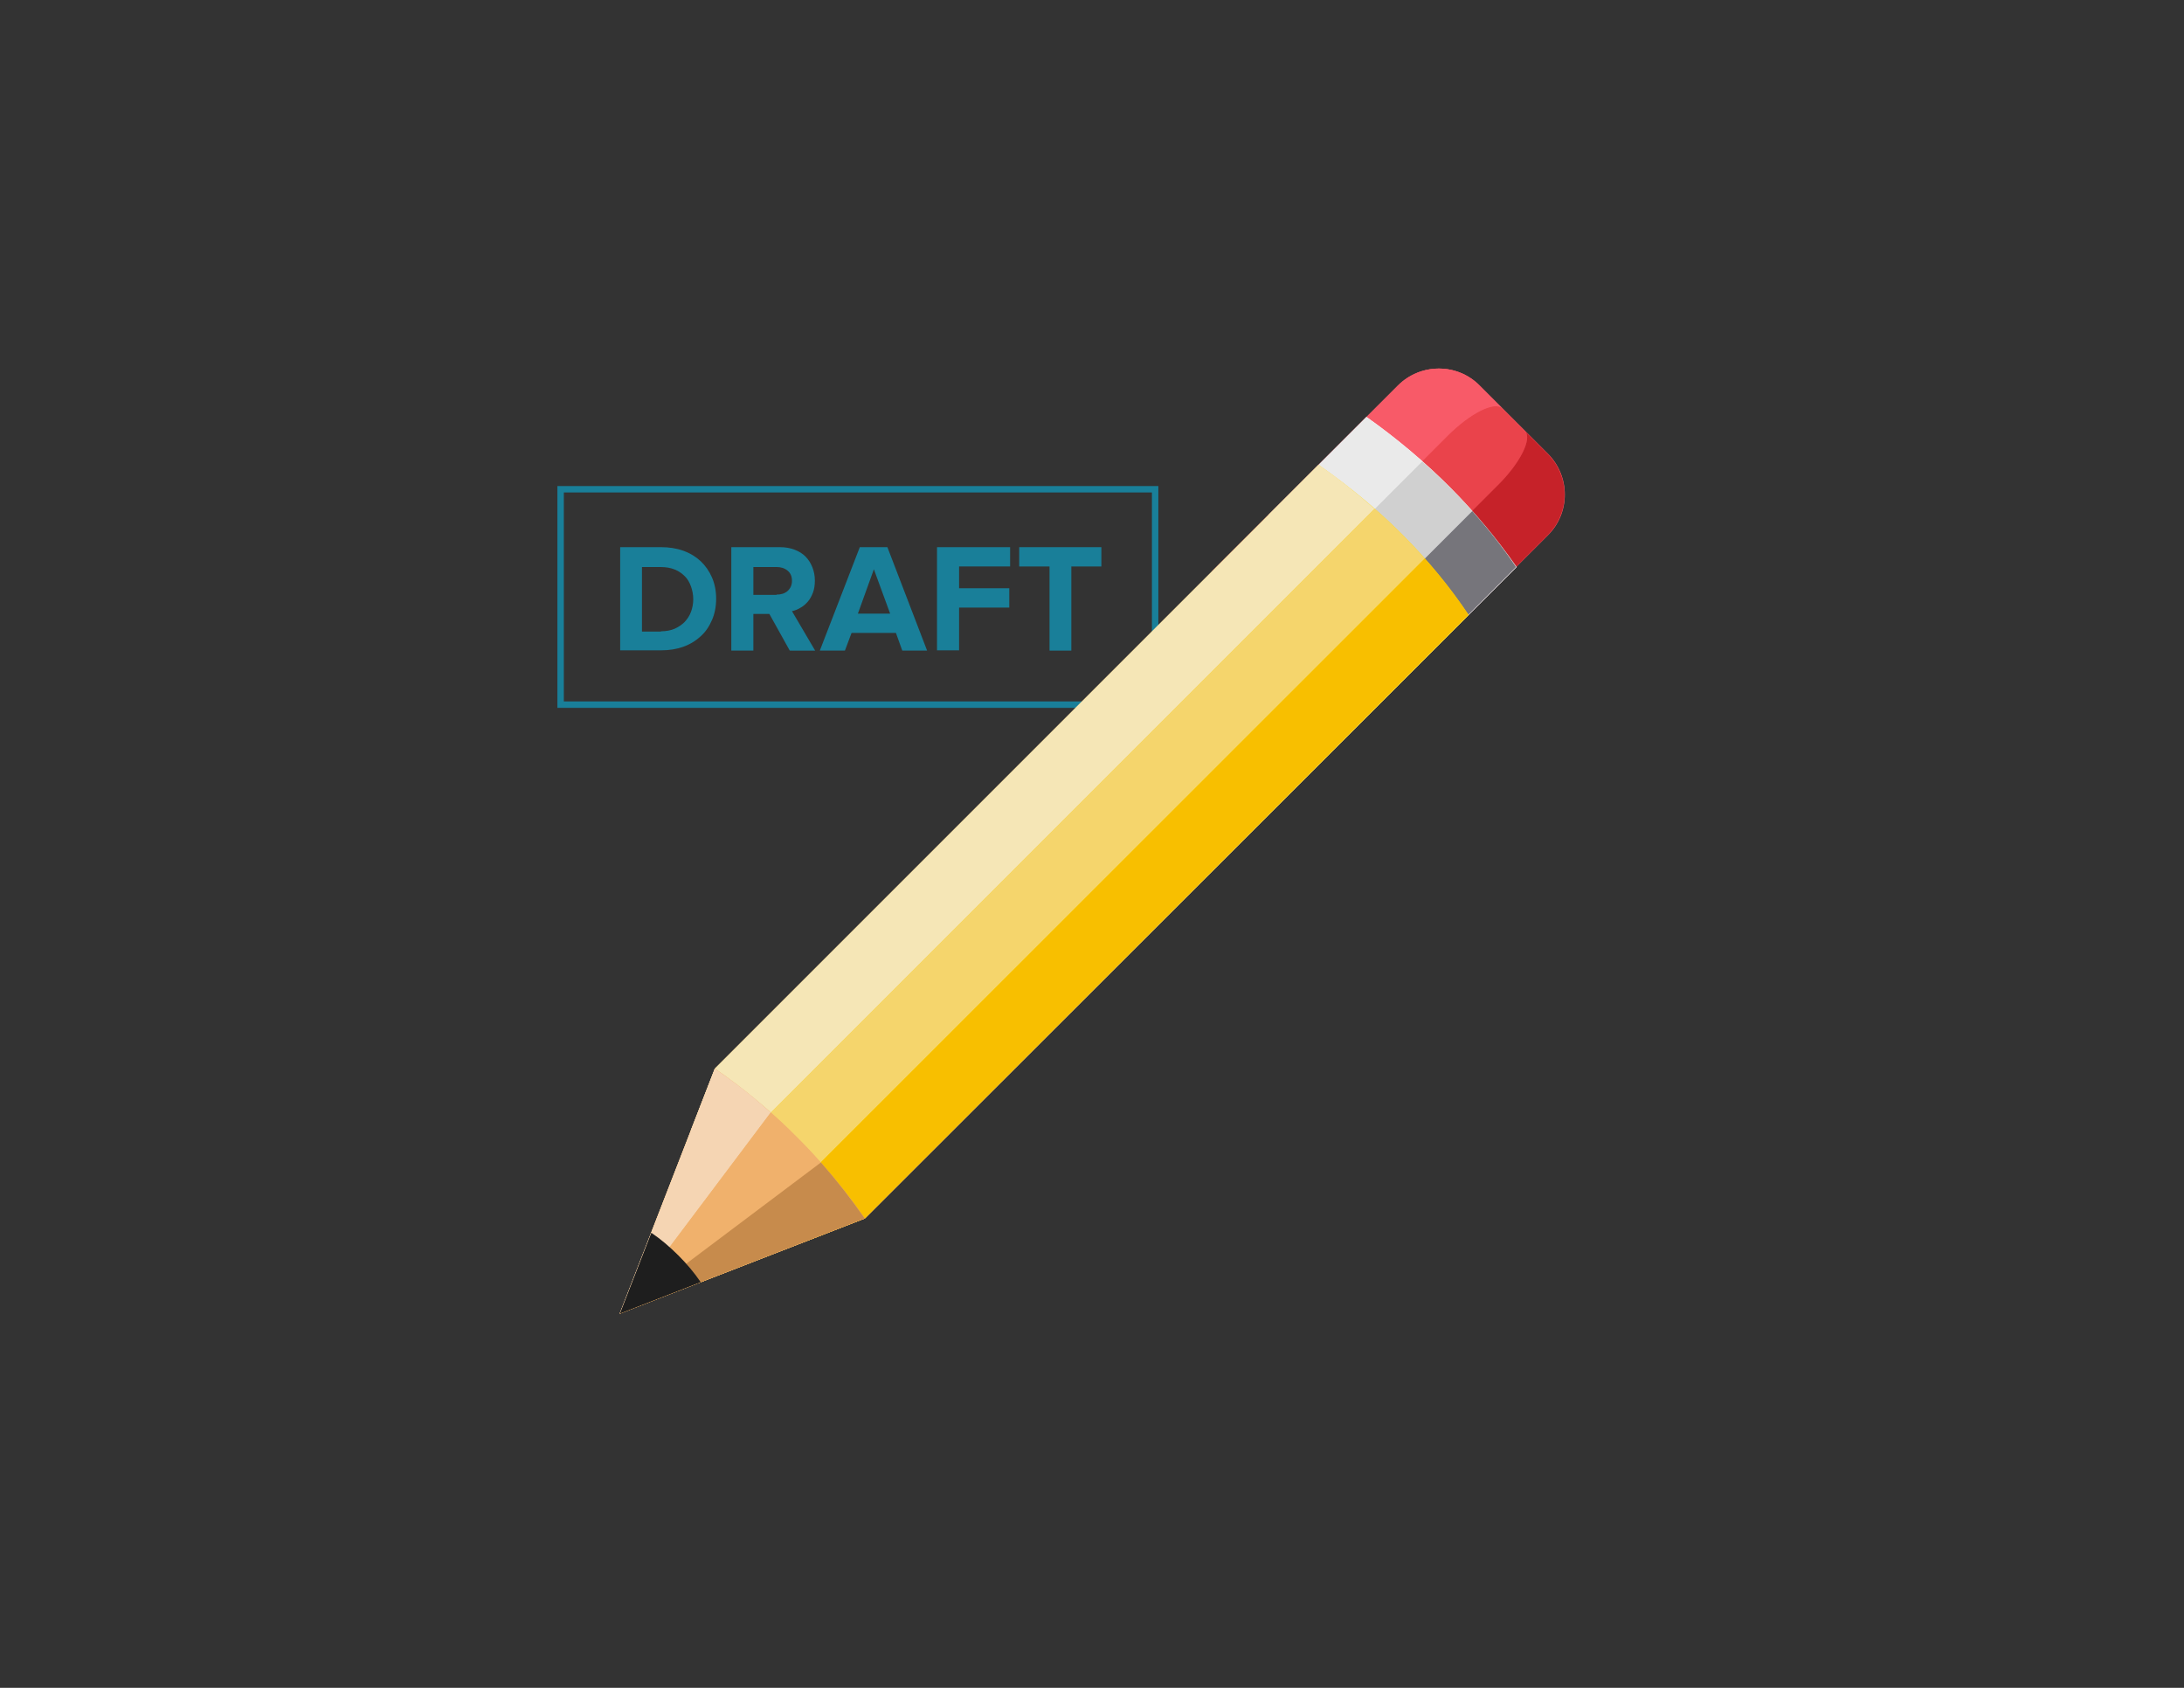<?xml version="1.0" encoding="utf-8"?>
<!-- Generator: Adobe Illustrator 17.1.0, SVG Export Plug-In . SVG Version: 6.00 Build 0)  -->
<!DOCTYPE svg PUBLIC "-//W3C//DTD SVG 1.1//EN" "http://www.w3.org/Graphics/SVG/1.1/DTD/svg11.dtd">
<svg version="1.1" id="Capa_1" xmlns="http://www.w3.org/2000/svg" xmlns:xlink="http://www.w3.org/1999/xlink" x="0px" y="0px"
	 viewBox="0 0 792 612" enable-background="new 0 0 792 612" xml:space="preserve">
<rect x="0" y="0" width="792" height="612" fill="#333333" stroke="none"/>
<path opacity="0.5" fill="none" stroke="#00CCFF" stroke-width="2.327" stroke-miterlimit="10" d="M418.9,255.5H203.3v-78.1h215.6
	V255.5z"/>
<g opacity="0.5">
	<path fill="#00CCFF" d="M224.9,235.9v-37.5h14.8c2.9,0,5.6,0.4,8.1,1.3c2.5,0.9,4.6,2.2,6.3,3.8c1.7,1.6,3.1,3.6,4.1,5.9
		c1,2.3,1.5,4.9,1.5,7.7s-0.5,5.4-1.5,7.7c-1,2.3-2.3,4.3-4.1,5.9c-1.7,1.6-3.8,2.9-6.3,3.8c-2.5,0.9-5.2,1.3-8.1,1.3H224.9z
		 M239.7,228.9c1.8,0,3.5-0.3,4.9-0.9s2.7-1.5,3.7-2.5c1-1.1,1.8-2.3,2.3-3.7c0.5-1.4,0.8-2.9,0.8-4.5c0-1.6-0.3-3.2-0.8-4.6
		c-0.5-1.4-1.2-2.7-2.2-3.7c-1-1-2.2-1.9-3.7-2.5c-1.5-0.6-3.2-0.9-5.1-0.9h-6.8v23.4H239.7z"/>
	<path fill="#00CCFF" d="M286.4,235.9l-7.4-13.3h-5.8v13.3h-8v-37.5h17.6c2,0,3.7,0.3,5.3,0.9c1.6,0.6,2.9,1.4,4,2.5
		c1.1,1.1,1.9,2.4,2.5,3.9c0.6,1.5,0.9,3.1,0.9,4.8c0,1.6-0.2,3.1-0.7,4.4c-0.5,1.3-1.1,2.4-1.9,3.3c-0.8,0.9-1.7,1.7-2.7,2.2
		c-1,0.6-2,1-3,1.2l8.4,14.3H286.4z M281.6,215.6c1.6,0,3-0.4,4-1.3s1.6-2.1,1.6-3.7c0-1.6-0.5-2.8-1.6-3.7s-2.4-1.3-4-1.3h-8.4
		v10.1H281.6z"/>
	<path fill="#00CCFF" d="M327.2,235.9l-2.3-6.4h-16.1l-2.4,6.4h-9.1l14.5-37.5h10l14.4,37.5H327.2z M316.9,206.4l-5.8,16.1h11.7
		L316.9,206.4z"/>
	<path fill="#00CCFF" d="M339.8,235.9v-37.5h26.5v7h-18.5v7.9H366v7h-18.2v15.5H339.8z"/>
	<path fill="#00CCFF" d="M380.6,235.9v-30.5h-11v-7h29.8v7h-10.9v30.5H380.6z"/>
</g>
<g opacity="0.5">
	<path fill-rule="evenodd" clip-rule="evenodd" fill="#F85A68" d="M313.6,441.8l-88.8,34.5l34.5-88.8l247.7-247.7
		c8.2-8.2,21.5-8.2,29.6,0l24.7,24.7c8.2,8.2,8.2,21.5,0,29.6L313.6,441.8z"/>
	<path fill-rule="evenodd" clip-rule="evenodd" fill="#EA434B" d="M457.6,225.4l67.4-67.4c8.2-8.2,17-12.6,19.8-9.9l8.2,8.2
		c2.7,2.7-1.7,11.6-9.9,19.8l-67.4,67.4L457.6,225.4z"/>
	<path fill-rule="evenodd" clip-rule="evenodd" fill="#C62229" d="M553,156.3l8.2,8.2c8.2,8.2,8.2,21.5,0,29.6l-67.4,67.4
		l-18.1-18.1l67.4-67.4C551.3,167.9,555.7,159,553,156.3z"/>
	<path fill-rule="evenodd" clip-rule="evenodd" fill="#F85A68" d="M439.5,207.2l67.4-67.4c8.2-8.2,21.5-8.2,29.6,0l8.2,8.2
		c-2.7-2.7-11.6,1.7-19.8,9.9l-67.4,67.4L439.5,207.2z"/>
	<path fill-rule="evenodd" clip-rule="evenodd" fill="#FFFFFF" d="M313.6,441.8l-88.8,34.5l34.5-88.8l236.3-236.3
		c22.4,15.9,40.2,34,54.4,54.4L313.6,441.8z"/>
	<g>
		<path fill-rule="evenodd" clip-rule="evenodd" fill="#EAEAEA" d="M495.5,151.2l-35.4,35.4l18.1,18.1l37.5-37.5
			C509.4,161.6,502.7,156.3,495.5,151.2z"/>
		<path fill-rule="evenodd" clip-rule="evenodd" fill="#D0D0D0" d="M533.9,185.3l-37.6,37.6l-18.1-18.1l37.5-37.5
			C522.3,173,528.3,179,533.9,185.3z"/>
		<path fill-rule="evenodd" clip-rule="evenodd" fill="#76757B" d="M533.9,185.3l-37.6,37.6l18.1,18.1l35.4-35.4
			C545,198.5,539.7,191.8,533.9,185.3z"/>
	</g>
	<path fill-rule="evenodd" clip-rule="evenodd" fill="#FFD800" d="M313.6,441.8l-88.8,34.5l34.5-88.8l218.9-218.9
		c22.7,15.8,40.6,33.9,54.4,54.4L313.6,441.8z"/>
	<g>
		<path fill-rule="evenodd" clip-rule="evenodd" fill="#F5E6B6" d="M478.2,168.5L259.2,387.5l-8.7,22.4l11.3,11.3l236.7-236.7
			C492.2,178.9,485.5,173.6,478.2,168.5z"/>
		<path fill-rule="evenodd" clip-rule="evenodd" fill="#F5D56C" d="M516.7,202.5L279.9,439.2l-18.1-18.1l236.7-236.7
			C505.1,190.2,511.1,196.2,516.7,202.5z"/>
		<path fill-rule="evenodd" clip-rule="evenodd" fill="#F8BF00" d="M516.7,202.5L279.9,439.2l11.3,11.3l22.4-8.7l218.9-218.9
			C527.8,215.8,522.5,209,516.7,202.5z"/>
	</g>
	<path fill-rule="evenodd" clip-rule="evenodd" fill="#F0B16C" d="M313.6,441.8l-88.8,34.5l34.5-88.8c10.2,7,20.2,15.3,29.6,24.7
		C298.3,421.6,306.6,431.6,313.6,441.8z"/>
	<g>
		<path fill-rule="evenodd" clip-rule="evenodd" fill="#F5D5B3" d="M259.2,387.5l-34.5,88.8l54.8-72.9
			C273,397.5,266.2,392.2,259.2,387.5z"/>
		<path fill-rule="evenodd" clip-rule="evenodd" fill="#F0B16C" d="M279.5,403.4l-54.8,72.9l72.9-54.8c-2.8-3.2-5.7-6.3-8.8-9.3
			C285.8,409.1,282.7,406.2,279.5,403.4z"/>
		<path fill-rule="evenodd" clip-rule="evenodd" fill="#C78B4C" d="M297.7,421.5l-72.9,54.8l88.8-34.5
			C308.8,434.9,303.5,428.1,297.7,421.5z"/>
	</g>
	<path fill-rule="evenodd" clip-rule="evenodd" fill="#1E1E1E" d="M254.1,464.9l-29.3,11.4l11.4-29.3c3.4,2.3,6.7,5.1,9.8,8.2
		C249,458.2,251.8,461.5,254.1,464.9z"/>
</g>
<g>
	<path fill-rule="evenodd" clip-rule="evenodd" fill="#F85A68" d="M313.6,441.8l-88.8,34.5l34.5-88.8l247.7-247.7
		c8.2-8.2,21.5-8.2,29.6,0l24.7,24.7c8.2,8.2,8.2,21.5,0,29.6L313.6,441.8z"/>
	<path fill-rule="evenodd" clip-rule="evenodd" fill="#EA434B" d="M457.6,225.4l67.4-67.4c8.2-8.2,17-12.6,19.8-9.9l8.2,8.2
		c2.7,2.7-1.7,11.6-9.9,19.8l-67.4,67.4L457.6,225.4z"/>
	<path fill-rule="evenodd" clip-rule="evenodd" fill="#C62229" d="M553,156.3l8.2,8.2c8.2,8.2,8.2,21.5,0,29.6l-67.4,67.4
		l-18.1-18.1l67.4-67.4C551.3,167.9,555.7,159,553,156.3z"/>
	<path fill-rule="evenodd" clip-rule="evenodd" fill="#F85A68" d="M439.5,207.2l67.4-67.4c8.2-8.2,21.5-8.2,29.6,0l8.2,8.2
		c-2.7-2.7-11.6,1.7-19.8,9.9l-67.4,67.4L439.5,207.2z"/>
	<path fill-rule="evenodd" clip-rule="evenodd" fill="#FFFFFF" d="M313.6,441.8l-88.8,34.5l34.5-88.8l236.3-236.3
		c22.4,15.9,40.2,34,54.4,54.4L313.6,441.8z"/>
	<g>
		<path fill-rule="evenodd" clip-rule="evenodd" fill="#EAEAEA" d="M495.5,151.2l-35.4,35.4l18.1,18.1l37.5-37.5
			C509.4,161.6,502.7,156.3,495.5,151.2z"/>
		<path fill-rule="evenodd" clip-rule="evenodd" fill="#D0D0D0" d="M533.9,185.3l-37.6,37.6l-18.1-18.1l37.5-37.5
			C522.3,173,528.3,179,533.9,185.3z"/>
		<path fill-rule="evenodd" clip-rule="evenodd" fill="#76757B" d="M533.9,185.3l-37.6,37.6l18.1,18.1l35.4-35.4
			C545,198.5,539.7,191.8,533.9,185.3z"/>
	</g>
	<path fill-rule="evenodd" clip-rule="evenodd" fill="#FFD800" d="M313.6,441.8l-88.8,34.5l34.5-88.8l218.9-218.9
		c22.7,15.8,40.6,33.9,54.4,54.4L313.6,441.8z"/>
	<g>
		<path fill-rule="evenodd" clip-rule="evenodd" fill="#F5E6B6" d="M478.2,168.5L259.2,387.5l-8.7,22.4l11.3,11.3l236.7-236.7
			C492.2,178.9,485.5,173.6,478.2,168.5z"/>
		<path fill-rule="evenodd" clip-rule="evenodd" fill="#F5D56C" d="M516.7,202.5L279.9,439.2l-18.1-18.1l236.7-236.7
			C505.1,190.2,511.1,196.2,516.7,202.5z"/>
		<path fill-rule="evenodd" clip-rule="evenodd" fill="#F8BF00" d="M516.7,202.5L279.9,439.2l11.3,11.3l22.4-8.7l218.9-218.9
			C527.8,215.8,522.5,209,516.7,202.5z"/>
	</g>
	<path fill-rule="evenodd" clip-rule="evenodd" fill="#F0B16C" d="M313.6,441.8l-88.8,34.5l34.5-88.8c10.2,7,20.2,15.3,29.6,24.7
		C298.3,421.6,306.6,431.6,313.6,441.8z"/>
	<g>
		<path fill-rule="evenodd" clip-rule="evenodd" fill="#F5D5B3" d="M259.2,387.5l-34.5,88.8l54.8-72.9
			C273,397.5,266.2,392.2,259.2,387.5z"/>
		<path fill-rule="evenodd" clip-rule="evenodd" fill="#F0B16C" d="M279.5,403.4l-54.8,72.9l72.9-54.8c-2.8-3.2-5.7-6.3-8.8-9.3
			C285.8,409.1,282.7,406.2,279.5,403.4z"/>
		<path fill-rule="evenodd" clip-rule="evenodd" fill="#C78B4C" d="M297.7,421.5l-72.9,54.8l88.8-34.5
			C308.8,434.9,303.5,428.1,297.7,421.5z"/>
	</g>
	<path fill-rule="evenodd" clip-rule="evenodd" fill="#1E1E1E" d="M254.1,464.9l-29.3,11.4l11.4-29.3c3.4,2.3,6.7,5.1,9.8,8.2
		C249,458.2,251.8,461.5,254.1,464.9z"/>
</g>
<g opacity="0.5">
	<defs>
		<path id="SVGID_1_" opacity="0.5" d="M561.3,164.5l-8.2-8.2l-8.2-8.2l-8.2-8.2c-8.2-8.2-21.5-8.2-29.6,0L259.2,387.5L236.1,447
			l0,0l-11.4,29.3l29.3-11.4l0,0l59.5-23.1c0,0,0,0,0,0l0,0l180.2-180.2l0,0l12.4-12.4l8.2-8.2l0,0l35.4-35.4l0,0l11.4-11.4
			C569.4,186,569.4,172.7,561.3,164.5z"/>
	</defs>
	<clipPath id="SVGID_2_">
		<use xlink:href="#SVGID_1_"  overflow="visible"/>
	</clipPath>
</g>
<g opacity="0.5">
	<defs>
		<path id="SVGID_3_" opacity="0.5" d="M561.3,164.5l-8.2-8.2l-8.2-8.2l-8.2-8.2c-8.2-8.2-21.5-8.2-29.6,0L259.2,387.5L236.1,447
			l0,0l-11.4,29.3l29.3-11.4l0,0l59.5-23.1c0,0,0,0,0,0l0,0l180.2-180.2l0,0l12.4-12.4l8.2-8.2l0,0l35.4-35.4l0,0l11.4-11.4
			C569.4,186,569.4,172.7,561.3,164.5z"/>
	</defs>
	<clipPath id="SVGID_4_">
		<use xlink:href="#SVGID_3_"  overflow="visible"/>
	</clipPath>
</g>
<g opacity="0.5">
	<defs>
		<path id="SVGID_5_" opacity="0.5" d="M561.3,164.5l-8.2-8.2l-8.2-8.2l-8.2-8.2c-8.2-8.2-21.5-8.2-29.6,0L259.2,387.5L236.1,447
			l0,0l-11.4,29.3l29.3-11.4l0,0l59.5-23.1c0,0,0,0,0,0l0,0l180.2-180.2l0,0l12.4-12.4l8.2-8.2l0,0l35.4-35.4l0,0l11.4-11.4
			C569.4,186,569.4,172.7,561.3,164.5z"/>
	</defs>
	<clipPath id="SVGID_6_">
		<use xlink:href="#SVGID_5_"  overflow="visible"/>
	</clipPath>
</g>
<path opacity="0.5" fill-rule="evenodd" clip-rule="evenodd" d="M259.2,387.5"/>
</svg>
